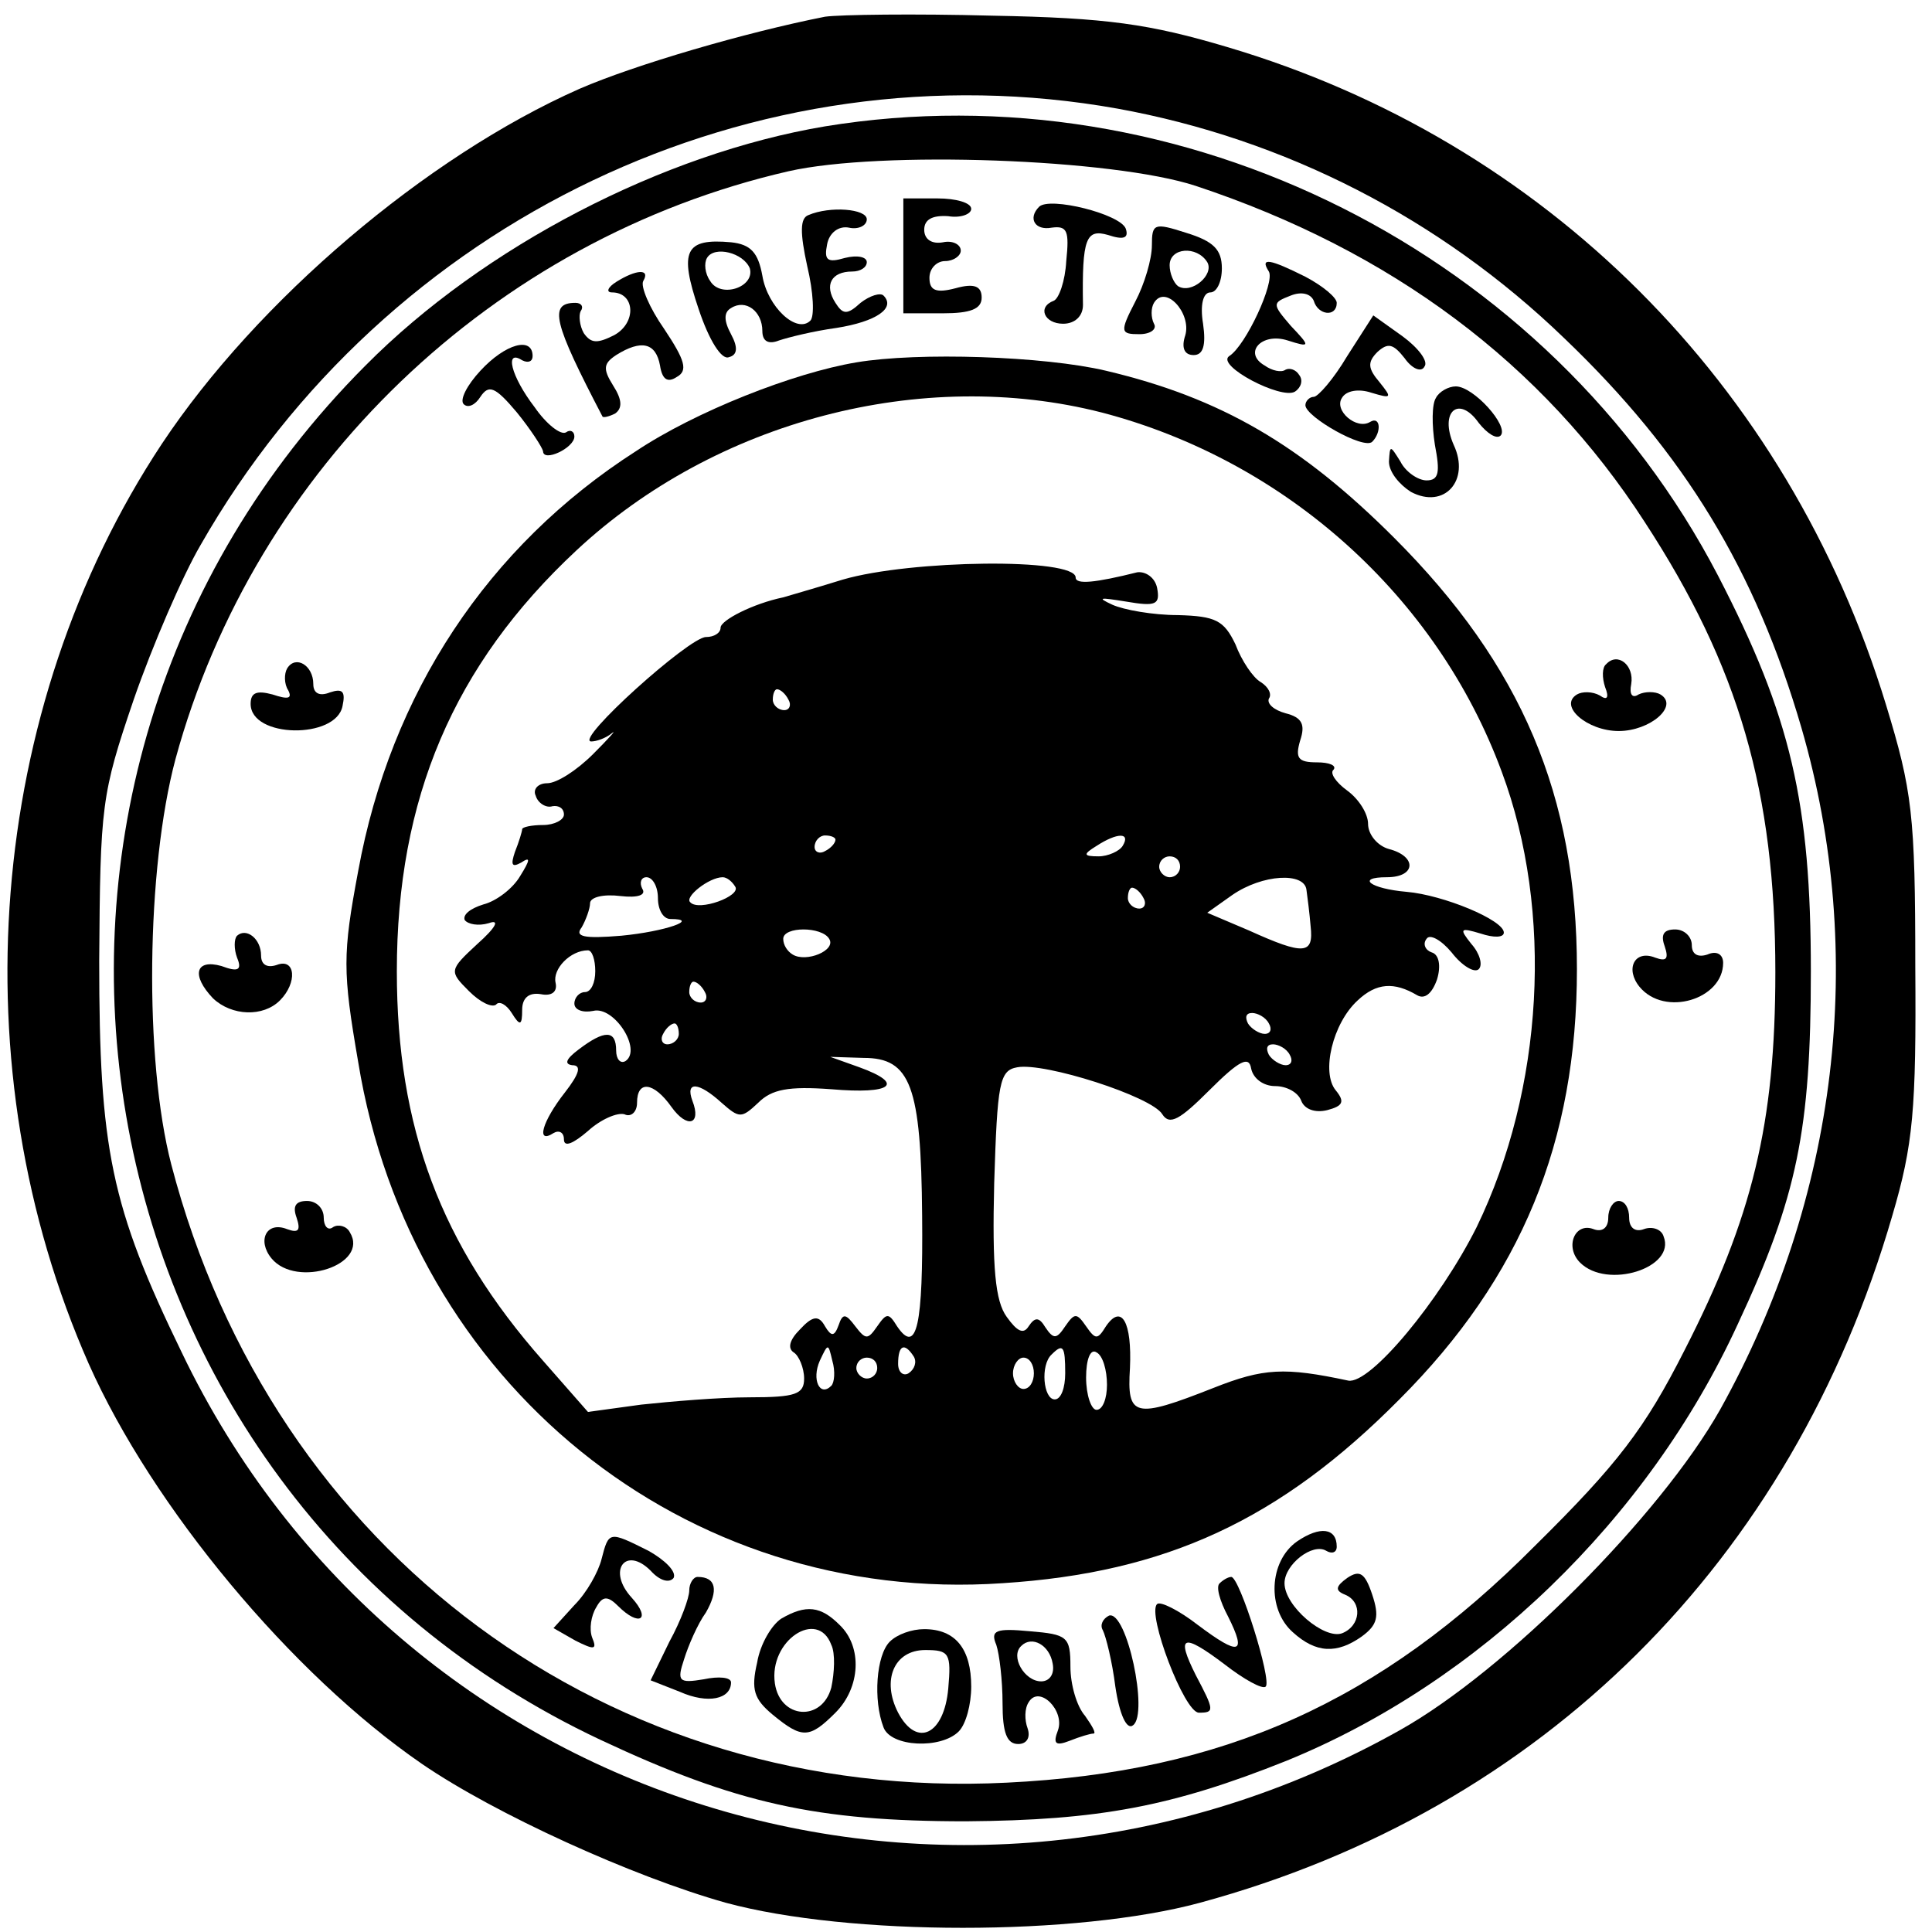 <?xml version="1.0" standalone="no"?>
<!DOCTYPE svg PUBLIC "-//W3C//DTD SVG 20010904//EN"
 "http://www.w3.org/TR/2001/REC-SVG-20010904/DTD/svg10.dtd">
<svg version="1.0" xmlns="http://www.w3.org/2000/svg"
 width="185pt" height="185pt" viewBox="0 0 185 185"
 preserveAspectRatio="xMidYMid meet">
<g transform="translate(0,185) scale(0.1,-0.1)"
fill="#000000" stroke="none">
<path d="M790 1834 c-76 -15 -182 -46 -235 -69 -147 -65 -309 -203 -400 -340
-168 -254 -195 -598 -70 -881 61 -137 194 -297 319 -383 70 -48 202 -108 291
-133 118 -32 336 -32 454 0 328 89 567 327 663 658 20 68 23 101 22 239 0 145
-3 168 -28 250 -94 308 -327 540 -631 630 -74 22 -115 28 -225 30 -74 2 -146
1 -160 -1z m280 -88 c160 -29 309 -105 428 -220 115 -110 183 -222 227 -373
63 -217 35 -450 -78 -653 -57 -101 -205 -250 -307 -307 -426 -239 -957 -74
-1166 362 -68 140 -79 195 -79 375 1 149 2 159 33 250 18 52 47 119 64 148
178 312 531 480 878 418z"/>
<path d="M790 1729 c-155 -26 -327 -115 -440 -229 -401 -402 -285 -1076 225
-1316 130 -61 207 -78 350 -78 127 1 197 14 307 58 184 75 346 231 432 418 57
122 70 186 70 338 0 161 -19 244 -89 379 -161 309 -513 486 -855 430z m355
-57 c187 -62 332 -170 430 -322 90 -138 125 -258 125 -431 0 -145 -22 -235
-87 -362 -38 -75 -64 -109 -143 -187 -149 -150 -299 -217 -506 -227 -380 -19
-703 220 -800 592 -26 100 -24 283 4 388 76 279 304 498 587 563 88 20 311 12
390 -14z"/>
<path d="M865 1605 l0 -55 38 0 c26 0 37 4 37 15 0 11 -7 14 -25 9 -19 -5 -25
-2 -25 10 0 9 7 16 15 16 8 0 15 5 15 10 0 6 -8 10 -17 8 -11 -2 -18 3 -18 12
0 10 8 14 23 13 12 -2 22 2 22 7 0 6 -15 10 -32 10 l-33 0 0 -55z"/>
<path d="M995 1652 c-11 -11 -4 -23 12 -20 15 2 17 -3 14 -32 -1 -19 -7 -36
-12 -38 -16 -6 -9 -22 9 -22 11 0 19 7 19 18 -1 64 3 73 24 67 15 -5 20 -3 17
6 -5 14 -73 31 -83 21z"/>
<path d="M774 1644 c-8 -3 -8 -17 -1 -49 6 -25 7 -48 3 -52 -13 -13 -41 13
-46 43 -4 22 -11 30 -30 32 -44 4 -50 -8 -31 -64 10 -30 22 -49 29 -46 8 2 9
9 2 22 -7 13 -7 21 0 25 14 9 30 -3 30 -22 0 -10 6 -13 16 -9 9 3 33 9 55 12
38 6 57 19 45 31 -3 3 -13 0 -22 -7 -13 -12 -17 -11 -24 0 -11 17 -4 30 16 30
8 0 14 4 14 9 0 5 -9 7 -21 4 -17 -5 -20 -2 -17 13 2 11 11 18 21 16 9 -2 17
2 17 8 0 10 -35 13 -56 4z m-56 -51 c5 -18 -28 -29 -38 -12 -5 7 -6 17 -3 22
7 12 35 5 41 -10z"/>
<path d="M1103 1615 c0 -13 -7 -37 -16 -54 -15 -29 -14 -31 4 -31 11 0 17 5
14 10 -3 6 -3 15 0 20 11 18 36 -10 30 -31 -4 -12 -1 -19 8 -19 9 0 12 9 9 30
-3 18 0 30 7 30 6 0 11 10 11 23 0 18 -8 26 -34 34 -31 10 -33 9 -33 -12z m53
-16 c7 -12 -15 -31 -28 -23 -4 3 -8 12 -8 20 0 17 26 19 36 3z"/>
<path d="M1215 1590 c6 -10 -22 -71 -38 -81 -13 -9 50 -42 63 -34 6 4 8 11 4
16 -3 5 -9 7 -13 5 -4 -3 -13 -1 -20 4 -21 12 -3 32 22 24 22 -7 22 -6 3 14
-18 21 -18 22 0 29 10 4 19 2 22 -5 4 -14 22 -16 22 -2 0 5 -13 16 -30 25 -34
17 -44 19 -35 5z"/>
<path d="M590 1580 c-8 -5 -10 -10 -4 -10 22 0 24 -29 2 -41 -16 -8 -22 -8
-29 2 -4 7 -5 17 -3 21 3 4 1 8 -5 8 -26 0 -21 -19 26 -109 1 -1 6 0 12 3 7 5
7 13 -2 27 -10 16 -9 21 3 29 24 15 38 12 42 -10 2 -13 7 -17 16 -11 11 6 8
16 -12 46 -14 20 -23 41 -20 46 7 12 -7 11 -26 -1z"/>
<path d="M1290 1509 c-13 -22 -28 -39 -32 -39 -4 0 -8 -4 -8 -8 0 -11 56 -43
64 -35 9 9 8 25 -2 19 -13 -8 -35 11 -27 23 4 7 16 9 28 5 20 -6 20 -5 8 10
-11 13 -12 19 -2 29 10 9 15 8 26 -6 7 -10 16 -14 19 -8 4 5 -6 18 -21 29
l-28 20 -25 -39z"/>
<path d="M460 1495 c-13 -14 -20 -28 -16 -32 4 -4 11 -1 16 7 8 12 14 10 35
-15 13 -16 24 -33 25 -37 0 -11 30 3 30 14 0 5 -4 7 -8 4 -5 -3 -19 8 -30 24
-23 30 -29 56 -12 45 6 -3 10 -1 10 4 0 19 -26 12 -50 -14z"/>
<path d="M820 1503 c-60 -10 -154 -47 -211 -85 -142 -91 -235 -232 -266 -402
-15 -80 -15 -96 0 -183 50 -307 312 -520 617 -499 157 10 266 61 380 176 117
117 170 247 170 412 0 166 -53 291 -175 413 -89 89 -166 134 -276 160 -59 14
-180 18 -239 8z m235 -48 c176 -46 321 -176 383 -344 50 -134 40 -304 -24
-436 -35 -70 -102 -151 -123 -147 -61 13 -81 12 -129 -7 -76 -30 -83 -28 -80
19 2 44 -8 62 -23 40 -8 -13 -10 -13 -19 0 -9 13 -11 13 -20 0 -8 -12 -11 -13
-19 -1 -6 10 -10 10 -16 1 -5 -8 -11 -5 -21 9 -11 15 -14 47 -12 128 3 96 5
108 22 111 26 5 129 -28 139 -45 7 -11 17 -5 45 23 29 29 38 33 40 21 2 -10
12 -17 23 -17 11 0 22 -6 25 -14 3 -8 13 -12 25 -9 15 4 17 8 8 19 -14 17 -3
64 21 86 18 17 35 18 57 5 7 -4 14 1 19 15 4 13 2 24 -5 26 -6 2 -9 8 -5 13 3
5 14 -1 24 -13 10 -13 22 -20 26 -16 4 4 1 15 -7 24 -12 15 -11 16 9 10 12 -4
22 -4 22 1 0 12 -58 36 -93 39 -35 3 -49 14 -19 14 28 0 29 20 2 27 -11 3 -20
14 -20 24 0 10 -9 24 -20 32 -11 8 -17 17 -13 20 3 4 -4 7 -16 7 -18 0 -21 4
-16 21 5 15 2 22 -14 26 -11 3 -18 9 -16 14 3 4 0 11 -8 16 -7 4 -18 20 -24
36 -11 23 -19 27 -55 28 -24 0 -52 5 -63 10 -15 7 -12 7 13 3 29 -5 33 -3 30
13 -2 10 -11 16 -19 15 -40 -10 -59 -12 -59 -5 0 19 -158 17 -223 -2 -29 -9
-54 -16 -57 -17 -29 -6 -60 -22 -60 -29 0 -5 -6 -9 -14 -9 -16 0 -126 -99
-110 -100 5 0 14 3 20 8 5 4 -3 -5 -18 -20 -16 -16 -35 -28 -44 -28 -9 0 -14
-6 -11 -12 2 -7 10 -12 16 -10 6 1 11 -2 11 -8 0 -5 -9 -10 -20 -10 -11 0 -20
-2 -20 -4 0 -2 -3 -12 -7 -22 -4 -12 -3 -15 6 -10 9 6 9 3 -1 -13 -7 -12 -23
-24 -35 -27 -13 -4 -20 -10 -18 -15 3 -4 13 -6 23 -3 11 4 7 -4 -11 -20 -27
-25 -27 -26 -8 -45 11 -11 22 -16 26 -13 3 4 10 0 15 -8 8 -13 10 -12 10 3 0
11 6 17 18 15 10 -2 16 2 14 11 -3 13 14 31 31 31 4 0 7 -9 7 -20 0 -11 -4
-20 -10 -20 -5 0 -10 -5 -10 -11 0 -6 8 -9 18 -7 20 5 47 -37 31 -48 -5 -3 -9
2 -9 10 0 20 -11 20 -36 1 -12 -9 -14 -14 -6 -15 9 0 7 -8 -7 -26 -22 -28 -28
-50 -11 -39 5 3 10 1 10 -6 0 -8 9 -4 23 8 12 11 28 18 35 16 6 -3 12 2 12 11
0 22 16 20 33 -4 15 -21 29 -17 20 6 -7 19 6 18 28 -2 17 -15 19 -15 35 0 13
13 29 16 70 13 58 -5 71 5 27 21 l-28 10 32 -1 c45 0 55 -27 56 -151 1 -105
-5 -134 -24 -106 -8 13 -10 13 -19 0 -9 -13 -11 -13 -21 0 -9 12 -12 13 -16 1
-4 -11 -7 -11 -13 -1 -6 11 -12 10 -24 -3 -10 -10 -12 -18 -6 -22 5 -3 10 -15
10 -25 0 -15 -8 -18 -52 -18 -29 0 -76 -4 -104 -7 l-51 -7 -43 49 c-98 111
-140 223 -140 373 0 165 54 293 172 403 133 124 331 176 503 132z m-300 -275
c3 -5 1 -10 -4 -10 -6 0 -11 5 -11 10 0 6 2 10 4 10 3 0 8 -4 11 -10z m45
-134 c0 -3 -4 -8 -10 -11 -5 -3 -10 -1 -10 4 0 6 5 11 10 11 6 0 10 -2 10 -4z
m275 -6 c-3 -5 -14 -10 -23 -10 -15 0 -15 2 -2 10 20 13 33 13 25 0z m55 -20
c0 -5 -4 -10 -10 -10 -5 0 -10 5 -10 10 0 6 5 10 10 10 6 0 10 -4 10 -10z
m-500 -30 c0 -11 5 -20 12 -20 29 0 -5 -12 -47 -16 -36 -3 -45 -1 -38 8 4 7 8
18 8 23 0 6 13 9 29 7 17 -2 25 1 21 7 -3 6 -1 11 4 11 6 0 11 -9 11 -20z m74
11 c6 -9 -35 -24 -43 -15 -6 5 18 24 31 24 4 0 9 -4 12 -9z m547 -3 c1 -7 3
-23 4 -35 3 -27 -6 -28 -59 -4 l-40 17 24 17 c29 20 69 22 71 5z m-156 -8 c3
-5 1 -10 -4 -10 -6 0 -11 5 -11 10 0 6 2 10 4 10 3 0 8 -4 11 -10z m-301 -39
c7 -11 -22 -23 -35 -15 -5 3 -9 9 -9 15 0 12 37 12 44 0z m-119 -51 c3 -5 1
-10 -4 -10 -6 0 -11 5 -11 10 0 6 2 10 4 10 3 0 8 -4 11 -10z m540 -30 c3 -5
2 -10 -4 -10 -5 0 -13 5 -16 10 -3 6 -2 10 4 10 5 0 13 -4 16 -10z m-565 -10
c0 -5 -5 -10 -11 -10 -5 0 -7 5 -4 10 3 6 8 10 11 10 2 0 4 -4 4 -10z m585
-20 c3 -5 2 -10 -4 -10 -5 0 -13 5 -16 10 -3 6 -2 10 4 10 5 0 13 -4 16 -10z
m-439 -317 c-11 -11 -19 6 -11 24 8 17 8 17 12 0 3 -10 2 -21 -1 -24z m79 28
c3 -5 1 -12 -5 -16 -5 -3 -10 1 -10 9 0 18 6 21 15 7z m145 -16 c0 -14 -4 -25
-10 -25 -11 0 -14 33 -3 43 11 11 13 8 13 -18z m40 -11 c0 -13 -4 -24 -10 -24
-5 0 -10 14 -10 31 0 17 4 28 10 24 6 -3 10 -17 10 -31z m-220 16 c0 -5 -4
-10 -10 -10 -5 0 -10 5 -10 10 0 6 5 10 10 10 6 0 10 -4 10 -10z m150 -5 c0
-8 -4 -15 -10 -15 -5 0 -10 7 -10 15 0 8 5 15 10 15 6 0 10 -7 10 -15z"/>
<path d="M1375 1469 c-4 -6 -4 -26 -1 -45 5 -26 4 -34 -8 -34 -8 0 -20 8 -25
18 -10 16 -10 16 -11 0 0 -10 10 -22 21 -29 32 -17 57 11 41 45 -14 32 5 48
24 21 8 -10 17 -16 21 -12 8 9 -26 47 -43 47 -7 0 -16 -5 -19 -11z"/>
<path d="M275 1210 c-3 -5 -3 -15 1 -21 4 -8 0 -9 -15 -4 -15 4 -21 2 -21 -9
0 -33 82 -34 88 -2 3 14 0 17 -12 13 -10 -4 -16 -1 -16 8 0 18 -17 28 -25 15z"/>
<path d="M1538 1214 c-4 -3 -4 -13 -1 -22 4 -10 2 -13 -5 -8 -7 4 -17 4 -22 1
-18 -11 10 -35 40 -35 30 0 58 24 40 35 -5 3 -15 3 -21 0 -6 -4 -9 0 -7 10 3
18 -13 31 -24 19z"/>
<path d="M227 954 c-3 -3 -3 -13 0 -21 5 -12 1 -14 -15 -8 -25 7 -29 -9 -8
-31 18 -17 48 -18 64 -2 17 17 15 41 -3 34 -9 -3 -15 0 -15 9 0 16 -14 27 -23
19z"/>
<path d="M1594 944 c4 -12 2 -15 -9 -11 -20 8 -29 -11 -15 -28 24 -29 80 -12
80 23 0 8 -6 12 -15 8 -9 -3 -15 0 -15 9 0 8 -7 15 -16 15 -11 0 -14 -5 -10
-16z"/>
<path d="M284 684 c4 -12 2 -15 -9 -11 -20 8 -29 -11 -15 -28 24 -29 94 -6 75
25 -3 6 -11 8 -16 5 -5 -4 -9 1 -9 9 0 9 -7 16 -16 16 -11 0 -14 -5 -10 -16z"/>
<path d="M1540 684 c0 -10 -6 -14 -14 -11 -18 7 -28 -17 -13 -32 26 -26 92 -5
80 25 -2 7 -11 10 -19 7 -8 -3 -14 1 -14 11 0 9 -4 16 -10 16 -5 0 -10 -7 -10
-16z"/>
<path d="M1242 374 c-27 -19 -29 -65 -4 -87 22 -20 42 -21 66 -4 15 11 17 19
10 40 -7 21 -12 24 -24 16 -11 -8 -12 -12 -2 -16 17 -7 15 -30 -3 -37 -17 -6
-55 26 -55 48 0 18 27 39 40 31 5 -3 10 -2 10 4 0 18 -16 20 -38 5z"/>
<path d="M576 357 c-3 -12 -14 -32 -26 -44 l-20 -22 21 -12 c18 -9 21 -9 16 3
-3 8 -1 21 4 29 6 11 11 11 21 1 20 -20 32 -13 13 8 -24 26 -6 50 18 26 9 -10
18 -12 22 -7 3 6 -8 17 -24 26 -38 19 -38 19 -45 -8z"/>
<path d="M660 327 c0 -7 -8 -29 -19 -49 l-18 -37 28 -11 c27 -12 49 -7 49 9 0
5 -12 6 -26 3 -24 -4 -26 -2 -19 19 4 13 13 34 21 45 12 21 10 34 -8 34 -4 0
-8 -6 -8 -13z"/>
<path d="M1168 334 c-4 -3 0 -17 8 -32 18 -36 11 -38 -29 -8 -18 14 -36 23
-39 20 -10 -9 26 -104 40 -104 15 0 15 2 -3 36 -19 38 -13 41 28 10 18 -14 36
-24 39 -21 6 6 -25 105 -33 105 -3 0 -8 -3 -11 -6z"/>
<path d="M748 300 c-9 -6 -20 -24 -23 -42 -6 -26 -3 -35 15 -50 28 -23 35 -23
60 2 24 24 26 63 4 84 -18 18 -32 20 -56 6z m48 -25 c4 -8 3 -27 0 -41 -9 -33
-49 -30 -54 4 -6 41 41 72 54 37z"/>
<path d="M1062 303 c-6 -3 -9 -9 -6 -14 3 -6 9 -30 12 -54 4 -27 11 -42 17
-37 15 11 -6 110 -23 105z"/>
<path d="M852 278 c-13 -13 -16 -56 -6 -82 7 -19 55 -21 72 -4 7 7 12 26 12
43 0 36 -15 55 -45 55 -12 0 -26 -5 -33 -12z m56 -45 c-4 -44 -30 -57 -48 -23
-16 31 -4 60 26 60 23 0 25 -3 22 -37z"/>
<path d="M954 275 c3 -9 6 -34 6 -56 0 -28 4 -39 15 -39 8 0 12 6 9 15 -3 8
-3 19 1 25 10 17 35 -8 28 -27 -5 -13 -2 -15 11 -10 10 4 20 7 23 7 3 0 -1 7
-8 17 -8 9 -14 30 -14 47 0 29 -3 31 -39 34 -32 3 -38 1 -32 -13z m54 -18 c2
-10 -3 -17 -11 -17 -16 0 -30 24 -19 34 10 10 27 1 30 -17z"/>
</g>
</svg>
